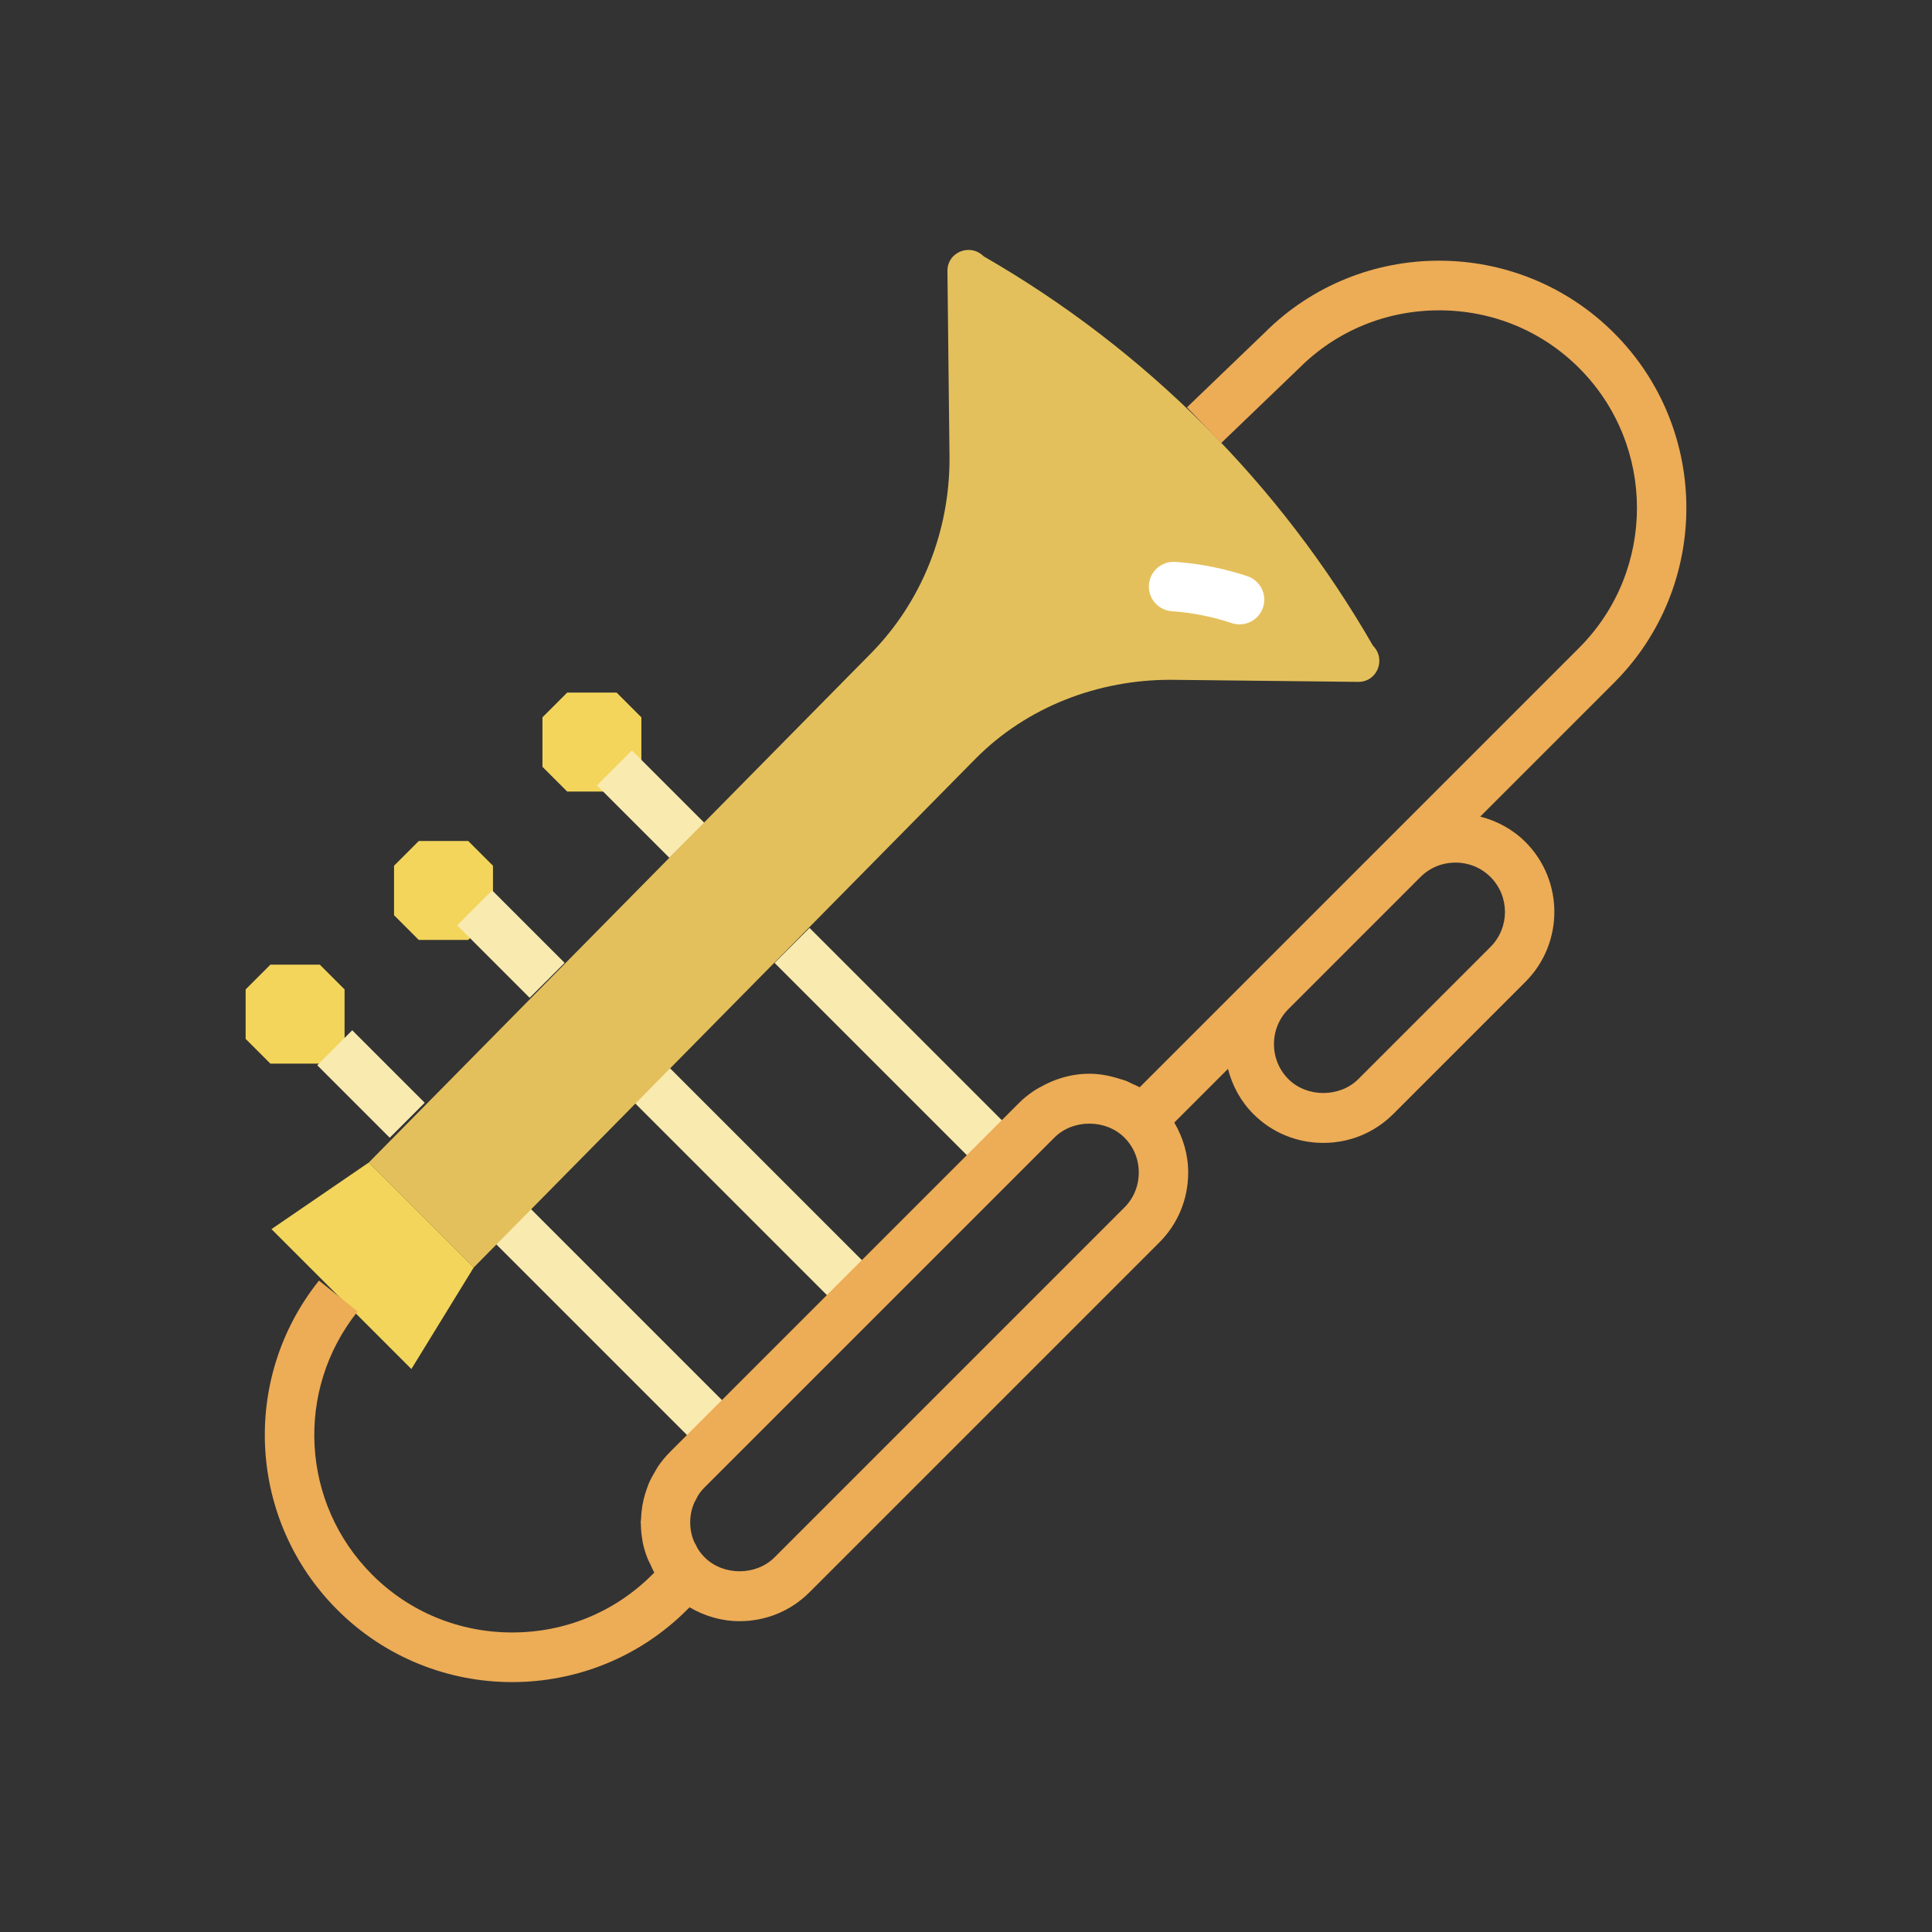 <?xml version="1.0" encoding="utf-8"?>
<!-- Generator: Adobe Illustrator 16.0.0, SVG Export Plug-In . SVG Version: 6.00 Build 0)  -->
<!DOCTYPE svg PUBLIC "-//W3C//DTD SVG 1.1//EN" "http://www.w3.org/Graphics/SVG/1.1/DTD/svg11.dtd">
<svg version="1.1" id="Capa_1" xmlns="http://www.w3.org/2000/svg" xmlns:xlink="http://www.w3.org/1999/xlink" x="0px" y="0px"
	 width="350px" height="350px" viewBox="0 0 350 350" enable-background="new 0 0 350 350" xml:space="preserve">
<rect x="0" y="0" width="350" height="350" fill="#333333" stroke="none"/>
<polygon fill="#F3D55B" points="48.981,192.684 44.5,188.203 44.5,179.241 48.981,174.761 57.942,174.761 62.423,179.241 
	62.423,188.203 57.942,192.684 "/>
<polygon fill="#F3D55B" points="75.866,170.28 71.385,165.799 71.385,156.837 75.866,152.357 84.827,152.357 89.308,156.837 
	89.308,165.799 84.827,170.28 "/>
<polygon fill="#F3D55B" points="102.75,143.396 98.27,138.915 98.27,129.953 102.75,125.472 111.711,125.472 116.192,129.953 
	116.192,138.915 111.711,143.396 "/>
<rect x="84.92" y="236.455" transform="matrix(-0.707 -0.707 0.707 -0.707 20.495 490.361)" fill="#F9EAB0" width="53.769" height="8.962"/>
<rect x="110.27" y="211.109" transform="matrix(-0.707 -0.707 0.707 -0.707 81.692 465.017)" fill="#F9EAB0" width="53.769" height="8.961"/>
<rect x="135.613" y="185.758" transform="matrix(-0.707 -0.707 0.707 -0.707 142.881 439.661)" fill="#F9EAB0" width="53.769" height="8.961"/>
<rect x="57.935" y="191.868" transform="matrix(-0.707 -0.707 0.707 -0.707 -24.086 382.721)" fill="#F9EAB0" width="18.573" height="8.962"/>
<rect x="83.281" y="166.521" transform="matrix(-0.707 -0.707 0.707 -0.707 37.102 357.372)" fill="#F9EAB0" width="18.572" height="8.961"/>
<rect x="108.619" y="141.172" transform="matrix(-0.707 -0.707 0.707 -0.707 98.26 332.014)" fill="#F9EAB0" width="18.577" height="8.961"/>
<path fill="#E4C05C" d="M157.702,118.442l-90.883,92.152l19.012,19.012l90.883-92.147c9.284-9.383,22.212-14.365,35.528-14.307
	l33.798,0.376c3.441,0.041,5.135-4.108,2.68-6.564l0,0c-16.87-29.327-41.201-53.662-70.519-70.527l0,0
	c-2.455-2.456-6.604-0.766-6.564,2.68l0.376,33.798C172.067,96.23,166.986,109.059,157.702,118.442z"/>
<polygon fill="#F3D55B" points="74.525,248.012 85.826,229.601 66.819,210.594 49.178,222.665 "/>
<path fill="#FFFFFF" d="M224.551,113.11c-0.466,0-0.945-0.076-1.416-0.233c-3.5-1.165-7.151-1.891-10.843-2.151
	c-2.47-0.17-4.329-2.316-4.154-4.781c0.175-2.464,2.299-4.314,4.785-4.153c4.444,0.309,8.836,1.188,13.048,2.59
	c2.348,0.78,3.616,3.316,2.832,5.668C228.176,111.922,226.428,113.11,224.551,113.11z"/>
<path fill="#EDAC56" d="M292.402,60.335c-17.466-17.466-45.892-17.475-63.3-0.063l-14.073,13.523l6.21,6.457l14.137-13.582
	c6.739-6.739,15.741-10.449,25.348-10.449c9.607,0,18.604,3.71,25.344,10.449c13.976,13.98,13.976,36.72,0,50.696l-79.61,79.61
	c-0.442-0.26-0.923-0.443-1.389-0.659c-0.377-0.179-0.744-0.386-1.134-0.537c-0.327-0.126-0.672-0.202-1.013-0.305
	c-1.783-0.583-3.643-0.959-5.573-0.959c-2.747,0-5.369,0.672-7.767,1.828c-0.103,0.049-0.196,0.107-0.3,0.161
	c-0.758,0.381-1.501,0.775-2.199,1.264c-0.856,0.582-1.668,1.236-2.411,1.98l-63.362,63.362c-0.798,0.798-1.483,1.658-2.102,2.555
	c-0.21,0.304-0.367,0.631-0.555,0.945c-0.372,0.622-0.726,1.25-1.018,1.904c-0.17,0.381-0.3,0.771-0.443,1.16
	c-0.233,0.649-0.439,1.304-0.596,1.972c-0.089,0.385-0.17,0.771-0.237,1.164c-0.125,0.762-0.192,1.523-0.224,2.295
	c-0.009,0.224-0.067,0.443-0.067,0.672c0,0.099,0.027,0.188,0.027,0.287c0.013,0.995,0.107,1.98,0.287,2.961
	c0.018,0.108,0.018,0.216,0.04,0.323c0.21,1.049,0.528,2.079,0.932,3.083c0.134,0.34,0.318,0.654,0.475,0.98
	c0.233,0.493,0.43,0.995,0.708,1.47l-0.403,0.403c-6.739,6.739-15.741,10.45-25.348,10.45c-9.606,0-18.609-3.711-25.348-10.45
	c-12.918-12.917-14.056-33.426-2.648-47.706l-6.999-5.592c-14.262,17.851-12.837,43.49,3.311,59.639
	c8.738,8.737,20.208,13.106,31.684,13.103c11.475,0,22.951-4.37,31.684-13.103l0.453-0.452c2.72,1.6,5.802,2.518,9.055,2.518
	c4.799,0,9.298-1.859,12.672-5.233l63.372-63.371c3.374-3.374,5.233-7.872,5.233-12.672c0-3.254-0.919-6.335-2.519-9.051
	l9.724-9.728c0.789,3.064,2.313,5.888,4.598,8.177c3.373,3.374,7.872,5.233,12.672,5.233c4.799,0,9.297-1.859,12.676-5.233
	l23.936-23.937c6.991-6.99,6.991-18.362,0-25.347c-2.289-2.285-5.117-3.809-8.182-4.597l24.232-24.232
	C309.869,106.236,309.869,77.81,292.402,60.335z M270.013,171.548l-23.937,23.937c-3.364,3.36-9.312,3.369-12.676,0
	c-1.681-1.681-2.607-3.93-2.607-6.336c0-2.401,0.927-4.651,2.607-6.336l23.94-23.941c1.681-1.68,3.93-2.603,6.336-2.603
	c2.401,0,4.655,0.923,6.336,2.603C273.512,162.367,273.512,168.049,270.013,171.548z M203.688,218.757l-63.367,63.367
	c-3.365,3.37-9.307,3.37-12.671,0c-0.431-0.43-0.807-0.896-1.13-1.385c-0.183-0.277-0.318-0.587-0.47-0.882
	c-0.112-0.22-0.251-0.431-0.345-0.655c-0.439-1.065-0.668-2.222-0.668-3.418c0-1.191,0.233-2.348,0.668-3.414
	c0.099-0.237,0.242-0.457,0.363-0.687c0.148-0.286,0.273-0.582,0.452-0.851c0.323-0.489,0.699-0.955,1.13-1.385l63.367-63.366
	c3.365-3.371,9.311-3.361,12.676,0c1.681,1.68,2.608,3.929,2.608,6.335S205.373,217.077,203.688,218.757z"/>
</svg>
